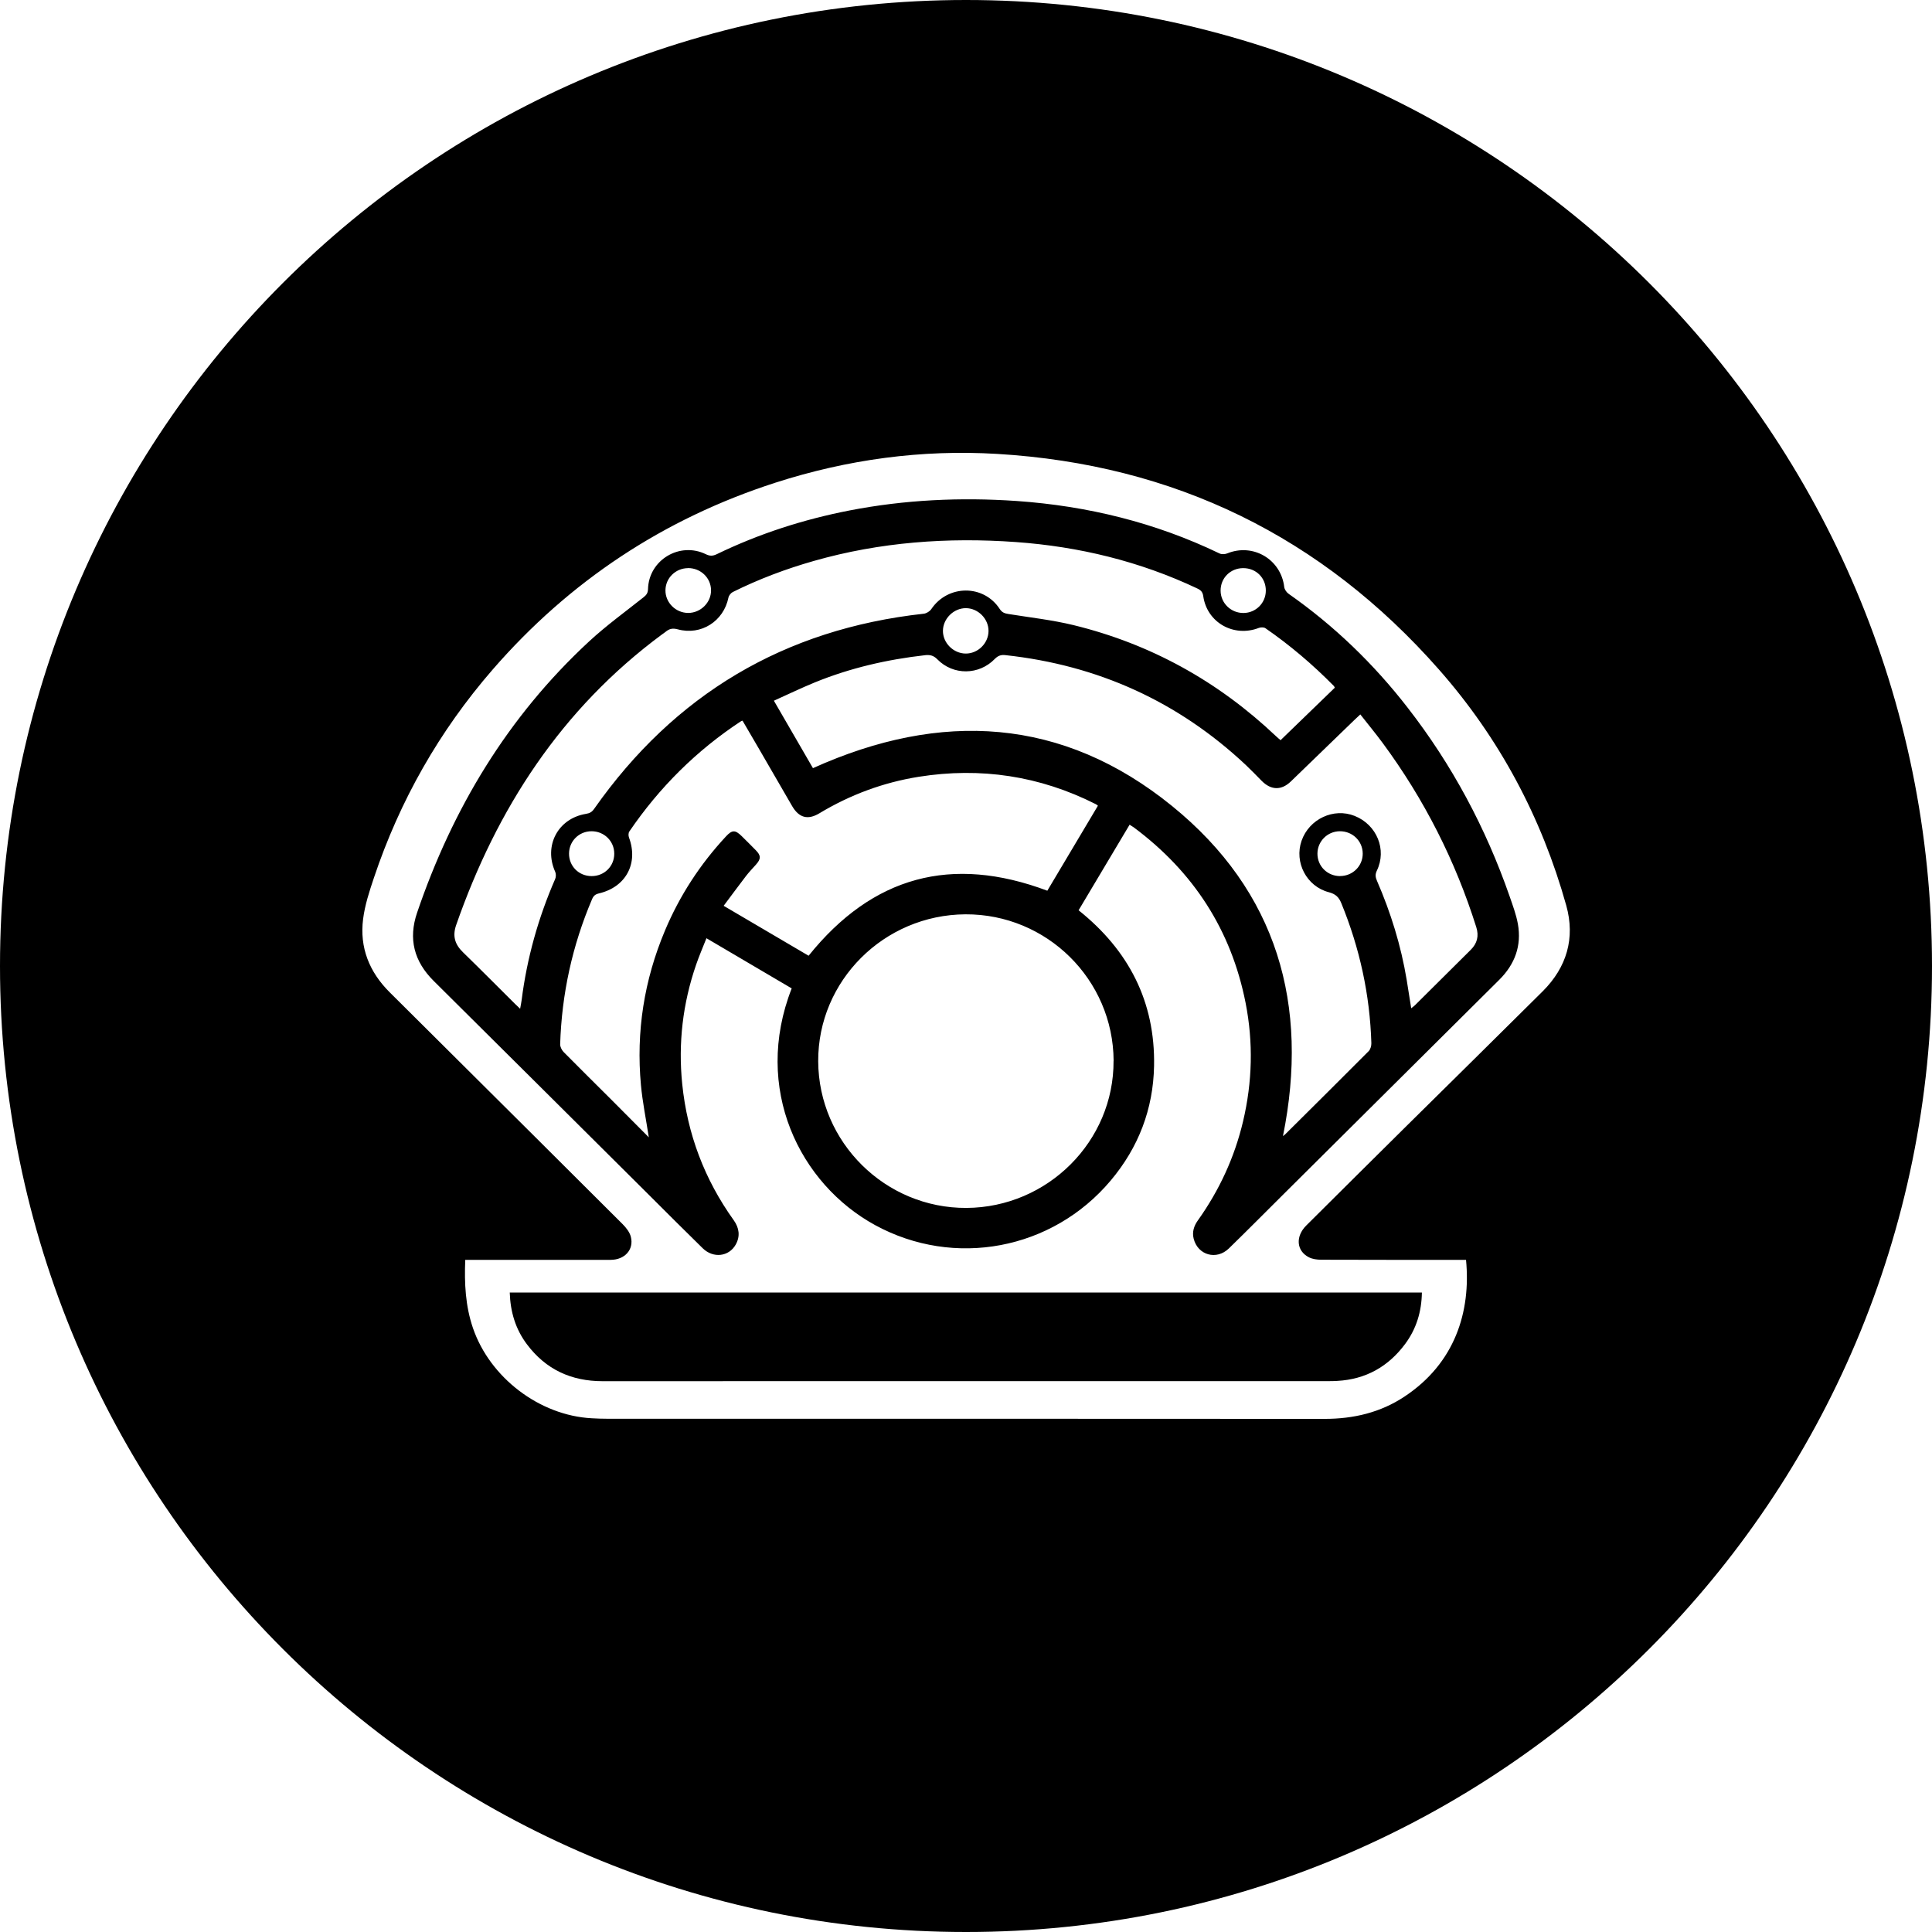 <svg height="32" viewBox="0 0 32 32" width="32" xmlns="http://www.w3.org/2000/svg"><path d="m16 32c-8.837 0-16-7.163-16-16s7.163-16 16-16 16 7.163 16 16-7.163 16-16 16zm8.281-11.133h-.117c-.76 0-1.521.001-2.281-.002-.068-0-.144-.01-.203-.04-.208-.106-.226-.346-.044-.527.552-.549 1.104-1.098 1.657-1.645.753-.745 1.508-1.487 2.259-2.234.399-.398.541-.882.39-1.422-.408-1.458-1.106-2.769-2.109-3.908-1.938-2.201-4.382-3.396-7.318-3.571-1.251-.075-2.478.092-3.673.477-1.85.597-3.41 1.631-4.681 3.094-.886 1.02-1.54 2.173-1.968 3.451-.075.223-.15.452-.179.683-.06.472.103.877.441 1.213.301.299.602.598.902.897.985.98 1.971 1.959 2.954 2.941.059.059.119.135.138.212.053.211-.101.38-.333.381-.764.001-1.528 0-2.291 0h-.119c-.016.393.003.764.127 1.128.28.821 1.101 1.45 1.968 1.496.087.005.174.008.261.008 3.96 0 7.92-.001 11.879.002.478 0.0.924-.105 1.323-.37.833-.552 1.101-1.402 1.018-2.264zm-15.839.541h15.109c-.005.318-.092.603-.278.853-.278.374-.651.585-1.122.611-.047.003-.094.004-.141.004-4.009 0-8.019-.001-12.028.001-.522 0-.943-.195-1.255-.612-.188-.25-.274-.536-.284-.857zm10.267-7.747c-.284.477-.562.943-.844 1.416.829.662 1.27 1.512 1.25 2.579-.014.715-.258 1.35-.718 1.897-.968 1.151-2.592 1.454-3.902.739-1.249-.682-2.032-2.261-1.382-3.921-.464-.273-.929-.547-1.412-.831-.059.15-.121.292-.171.438-.222.643-.299 1.304-.23 1.979.084.824.368 1.577.853 2.254.091.127.11.265.033.403-.113.202-.374.231-.547.061-.301-.294-.598-.592-.896-.889-1.186-1.18-2.372-2.36-3.56-3.539-.325-.323-.423-.696-.274-1.132.587-1.723 1.5-3.242 2.845-4.488.286-.265.604-.495.91-.738.046-.037.067-.071.069-.131.012-.482.524-.791.959-.578.064.031.112.031.176.001.701-.34 1.437-.577 2.202-.726.917-.178 1.841-.221 2.77-.157 1.172.082 2.297.357 3.359.869.035.017.091.014.128-.001.428-.175.891.099.944.557.005.041.039.09.075.114.753.528 1.407 1.159 1.969 1.884.737.948 1.295 1.993 1.689 3.125.052.151.109.302.137.458.064.36-.05.668-.31.926-1.197 1.188-2.393 2.378-3.589 3.567-.296.294-.59.591-.889.882-.204.198-.513.111-.582-.162-.028-.109.003-.21.068-.301.356-.5.609-1.046.75-1.643.154-.651.171-1.305.042-1.962-.238-1.207-.864-2.171-1.852-2.907-.018-.013-.038-.024-.067-.043zm4.665 3.039c.027-.022.046-.034.062-.05.308-.306.616-.612.924-.918.107-.106.138-.229.092-.375-.347-1.102-.863-2.119-1.55-3.05-.118-.16-.245-.313-.371-.474-.04.038-.069.065-.098.092-.35.339-.7.679-1.051 1.017-.158.153-.329.148-.484-.008-.087-.088-.172-.177-.262-.262-1.122-1.053-2.452-1.655-3.984-1.821-.071-.008-.121.008-.175.063-.263.271-.689.275-.952.006-.063-.064-.122-.077-.202-.068-.628.071-1.239.211-1.825.45-.228.093-.45.201-.68.304.225.389.44.759.647 1.117 2.119-.956 4.136-.844 5.948.627 1.743 1.415 2.276 3.296 1.837 5.467.008-.006.027-.019.042-.034.46-.457.92-.913 1.377-1.372.03-.03.046-.088.045-.132-.024-.803-.193-1.576-.498-2.32-.041-.101-.096-.152-.206-.181-.37-.096-.576-.496-.452-.852.126-.361.531-.551.879-.412.367.146.537.558.368.907-.03.062-.024.109.002.168.229.527.398 1.073.492 1.64.025.153.049.307.075.471zm-1.265-5.309c-.008-.015-.011-.025-.018-.031-.348-.353-.724-.673-1.132-.955-.025-.017-.076-.017-.108-.005-.415.161-.858-.087-.921-.524-.01-.071-.04-.101-.099-.129-.952-.45-1.959-.694-3.005-.769-1.13-.081-2.248 0-3.343.312-.464.132-.914.301-1.346.516-.032.016-.065.058-.072.093-.079.389-.45.63-.838.525-.089-.024-.144-.009-.205.043-.018.015-.038.027-.057.041-1.667 1.233-2.737 2.885-3.41 4.815-.063.182-.02.32.114.45.29.282.574.569.861.854.025.025.051.048.085.081.01-.059.02-.101.025-.144.088-.694.275-1.362.555-2.004.015-.034.016-.086.001-.12-.194-.43.044-.884.51-.96.062-.01.099-.031.135-.083 1.331-1.894 3.147-2.978 5.46-3.232.044-.005.099-.039.124-.076.274-.407.867-.413 1.134-.002.039.06.083.073.145.083.36.058.724.098 1.077.184 1.282.313 2.398.934 3.354 1.84.023.022.048.042.075.066.304-.294.601-.582.898-.869zm-3.664 6.179c-.007-1.346-1.107-2.433-2.455-2.426-1.349.008-2.444 1.101-2.438 2.434.006 1.343 1.112 2.436 2.456 2.429 1.346-.008 2.443-1.105 2.436-2.437zm-7.699 1.265c-.047-.305-.104-.582-.13-.863-.082-.885.053-1.739.398-2.559.244-.58.583-1.1 1.012-1.561.1-.108.152-.108.258-.004.078.077.157.155.234.234.088.089.088.144.002.24-.056.062-.114.123-.165.189-.123.16-.242.323-.369.492.483.284.949.558 1.407.827 1.059-1.317 2.368-1.672 3.954-1.077.275-.461.557-.935.838-1.408-.018-.013-.025-.021-.034-.025-.928-.469-1.908-.617-2.934-.454-.588.094-1.136.298-1.646.605-.193.116-.339.073-.452-.122-.185-.32-.37-.64-.556-.96-.088-.152-.177-.303-.264-.452-.014.004-.018.004-.02.005-.742.487-1.358 1.1-1.856 1.831-.016.024-.016.07-.005.099.159.428-.05.821-.499.926-.058.014-.088.038-.112.094-.328.769-.503 1.57-.529 2.404-.001.042.026.095.056.127.258.262.52.519.78.779.207.207.413.415.632.635zm5.248-8.01c.203.002.378-.17.379-.374.001-.202-.172-.377-.375-.378-.201-.001-.378.173-.38.374-.002.201.172.376.376.378zm-4.599-1.415c-.206.002-.371.164-.373.367-.002.204.17.375.377.375.206 0.0.38-.172.378-.375-.001-.206-.171-.369-.383-.368zm10.801 5.1c.21-0.0.377-.167.375-.374-.002-.208-.171-.37-.381-.368-.204.002-.368.167-.369.37-.001.209.165.373.376.373zm-1.604-5.1c-.212 0-.376.163-.375.373.001.206.171.372.38.37.205-.002.368-.166.369-.37.001-.212-.161-.373-.374-.373zm-10.418 4.729c-0-.208-.168-.372-.378-.371-.206.001-.369.163-.371.368-.002.21.161.374.373.375.211.001.377-.163.376-.372z" fill-rule="evenodd"/></svg>